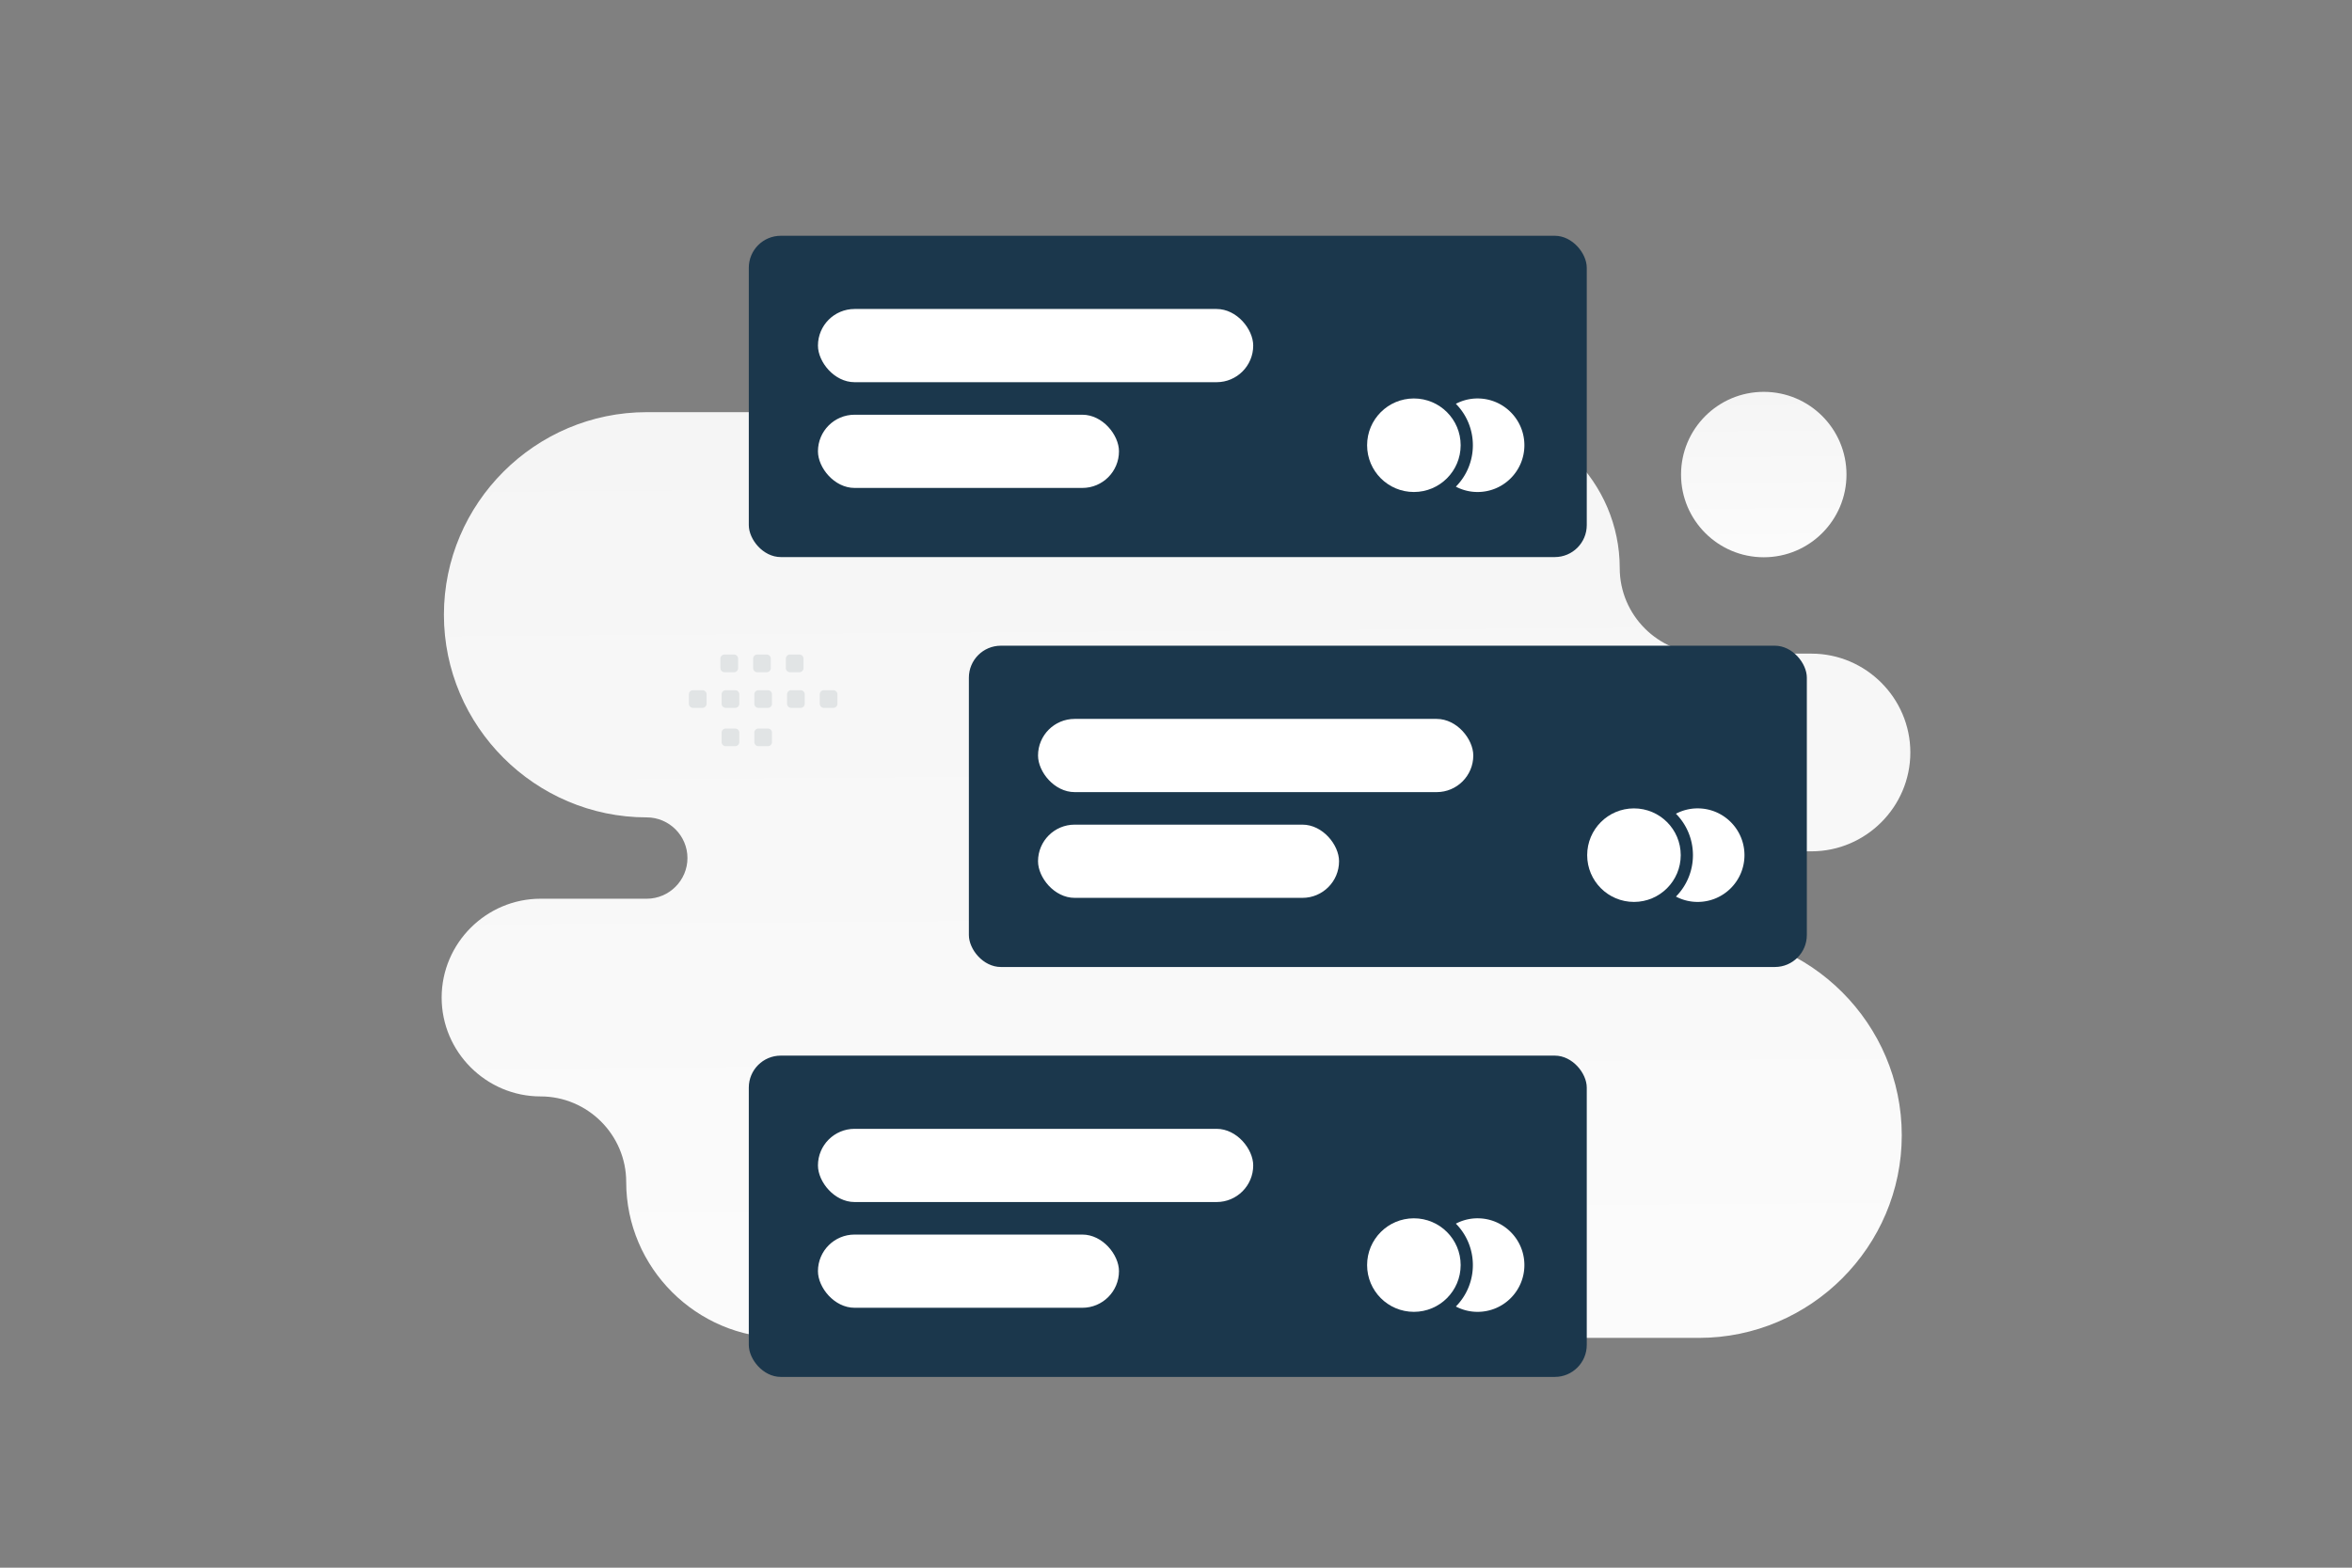 <svg width="900" height="600" viewBox="0 0 900 600" fill="none" xmlns="http://www.w3.org/2000/svg"><rect x="0" y="0" width="900" height="600" fill="#808080" stroke="none"/><path fill="transparent" d="M0 0h900v600H0z"/><path fill-rule="evenodd" clip-rule="evenodd" d="M247.478 157.748c-42.689 0-77.612 34.892-77.612 77.545s34.923 77.545 77.612 77.545c8.564 0 15.578 7.008 15.578 15.565 0 8.556-7.014 15.564-15.578 15.564h-40.611c-20.826 0-37.867 17.027-37.867 37.834 0 20.807 17.041 37.834 37.867 37.834 18.011 0 32.749 14.725 32.749 32.721 0 32.833 26.887 59.696 59.748 59.696h350.742c42.69 0 77.612-34.892 77.612-77.545s-34.922-77.545-77.612-77.545h-7.508c-8.564 0-15.578-6.999-15.578-15.564 0-8.557 7.005-15.565 15.578-15.565h50.535c20.826 0 37.867-17.026 37.867-37.834 0-20.781-16.998-37.79-37.789-37.834h-40.663c-18.012 0-32.75-14.725-32.75-32.72 0-32.833-26.886-59.697-59.748-59.697H247.478z" fill="url(#a)"/><rect x="286.531" y="90.241" width="320.648" height="122.967" rx="12.232" fill="#1b374c"/><circle cx="541.027" cy="170.404" r="17.9" fill="#fff"/><path fill-rule="evenodd" clip-rule="evenodd" d="M557.092 186.256a22.498 22.498 0 0 0 6.505-15.853 22.5 22.5 0 0 0-6.505-15.853 17.829 17.829 0 0 1 8.321-2.047c9.886 0 17.9 8.014 17.9 17.9s-8.014 17.9-17.9 17.9c-3.004 0-5.835-.739-8.321-2.047z" fill="#fff"/><rect x="312.993" y="118.259" width="166.55" height="28.018" rx="14.009" fill="#fff"/><rect x="312.993" y="158.729" width="115.184" height="28.018" rx="14.009" fill="#fff"/><rect x="286.531" y="404.019" width="320.648" height="122.967" rx="12.232" fill="#1b374c"/><circle cx="541.027" cy="484.181" r="17.9" fill="#fff"/><path fill-rule="evenodd" clip-rule="evenodd" d="M557.092 500.034a22.498 22.498 0 0 0 6.505-15.853 22.5 22.5 0 0 0-6.505-15.853 17.829 17.829 0 0 1 8.321-2.047c9.886 0 17.9 8.014 17.9 17.9s-8.014 17.9-17.9 17.9c-3.004 0-5.835-.74-8.321-2.047z" fill="#fff"/><rect x="312.993" y="432.036" width="166.55" height="28.018" rx="14.009" fill="#fff"/><rect x="312.993" y="472.506" width="115.184" height="28.018" rx="14.009" fill="#fff"/><rect x="370.744" y="247.13" width="320.648" height="122.967" rx="12.232" fill="#1b374c"/><circle cx="625.239" cy="327.293" r="17.9" fill="#fff"/><path fill-rule="evenodd" clip-rule="evenodd" d="M641.305 343.144a22.498 22.498 0 0 0 6.504-15.853 22.5 22.5 0 0 0-6.505-15.853 17.829 17.829 0 0 1 8.321-2.047c9.886 0 17.9 8.014 17.9 17.9s-8.014 17.9-17.9 17.9c-3.004 0-5.835-.74-8.32-2.047z" fill="#fff"/><rect x="397.206" y="275.147" width="166.55" height="28.018" rx="14.009" fill="#fff"/><rect x="397.206" y="315.618" width="115.184" height="28.018" rx="14.009" fill="#fff"/><path fill-rule="evenodd" clip-rule="evenodd" d="M318.87 270.926h-3.61c-.873 0-1.576-.71-1.576-1.575v-3.61c0-.873.711-1.576 1.576-1.576h3.61c.865 0 1.576.71 1.576 1.576v3.61a1.572 1.572 0 0 1-1.576 1.575zm-12.515 0h-3.61c-.865 0-1.576-.71-1.576-1.575v-3.61c0-.873.711-1.576 1.576-1.576h3.61c.865 0 1.576.71 1.576 1.576v3.61c0 .865-.711 1.575-1.576 1.575zm-12.524 0h-3.609c-.866 0-1.576-.71-1.576-1.575v-3.61c0-.873.71-1.576 1.576-1.576h3.609c.866 0 1.576.71 1.576 1.576v3.61a1.572 1.572 0 0 1-1.576 1.575zm-12.516 0h-3.61c-.865 0-1.575-.71-1.575-1.575v-3.61c0-.873.71-1.576 1.575-1.576h3.61c.873 0 1.583.71 1.583 1.576v3.61a1.592 1.592 0 0 1-1.583 1.575zm-12.516 0h-3.61c-.873 0-1.583-.71-1.583-1.575v-3.61c0-.873.71-1.576 1.583-1.576h3.61c.865 0 1.575.71 1.575 1.576v3.61c0 .865-.71 1.575-1.575 1.575zm37.096-13.648h-3.61c-.865 0-1.575-.71-1.575-1.575v-3.618c0-.865.71-1.575 1.575-1.575h3.61c.873 0 1.576.71 1.576 1.575v3.61a1.574 1.574 0 0 1-1.576 1.583zm-12.515 0h-3.61c-.866 0-1.576-.71-1.576-1.575v-3.618c0-.865.71-1.575 1.576-1.575h3.61c.865 0 1.575.71 1.575 1.575v3.61a1.573 1.573 0 0 1-1.575 1.583zm-12.516 0h-3.61c-.873 0-1.583-.71-1.583-1.575v-3.618c0-.865.71-1.575 1.583-1.575h3.61c.865 0 1.575.71 1.575 1.575v3.61c0 .873-.71 1.583-1.575 1.583zm12.967 28.308h-3.609c-.866 0-1.576-.71-1.576-1.575v-3.61c0-.873.71-1.576 1.576-1.576h3.609c.866 0 1.576.71 1.576 1.576v3.61a1.572 1.572 0 0 1-1.576 1.575zm-12.516 0h-3.61c-.865 0-1.575-.71-1.575-1.575v-3.61c0-.873.71-1.576 1.575-1.576h3.61c.873 0 1.583.71 1.583 1.576v3.61a1.592 1.592 0 0 1-1.583 1.575z" fill="#E1E4E5"/><circle cx="674.911" cy="181.627" r="31.654" fill="url(#b)"/><defs><linearGradient id="a" x1="461.983" y1="710.696" x2="455.095" y2="-227.751" gradientUnits="userSpaceOnUse"><stop stop-color="#fff"/><stop offset="1" stop-color="#EEE"/></linearGradient><linearGradient id="b" x1="676.261" y1="248.776" x2="674.309" y2="81.105" gradientUnits="userSpaceOnUse"><stop stop-color="#fff"/><stop offset="1" stop-color="#EEE"/></linearGradient></defs></svg>